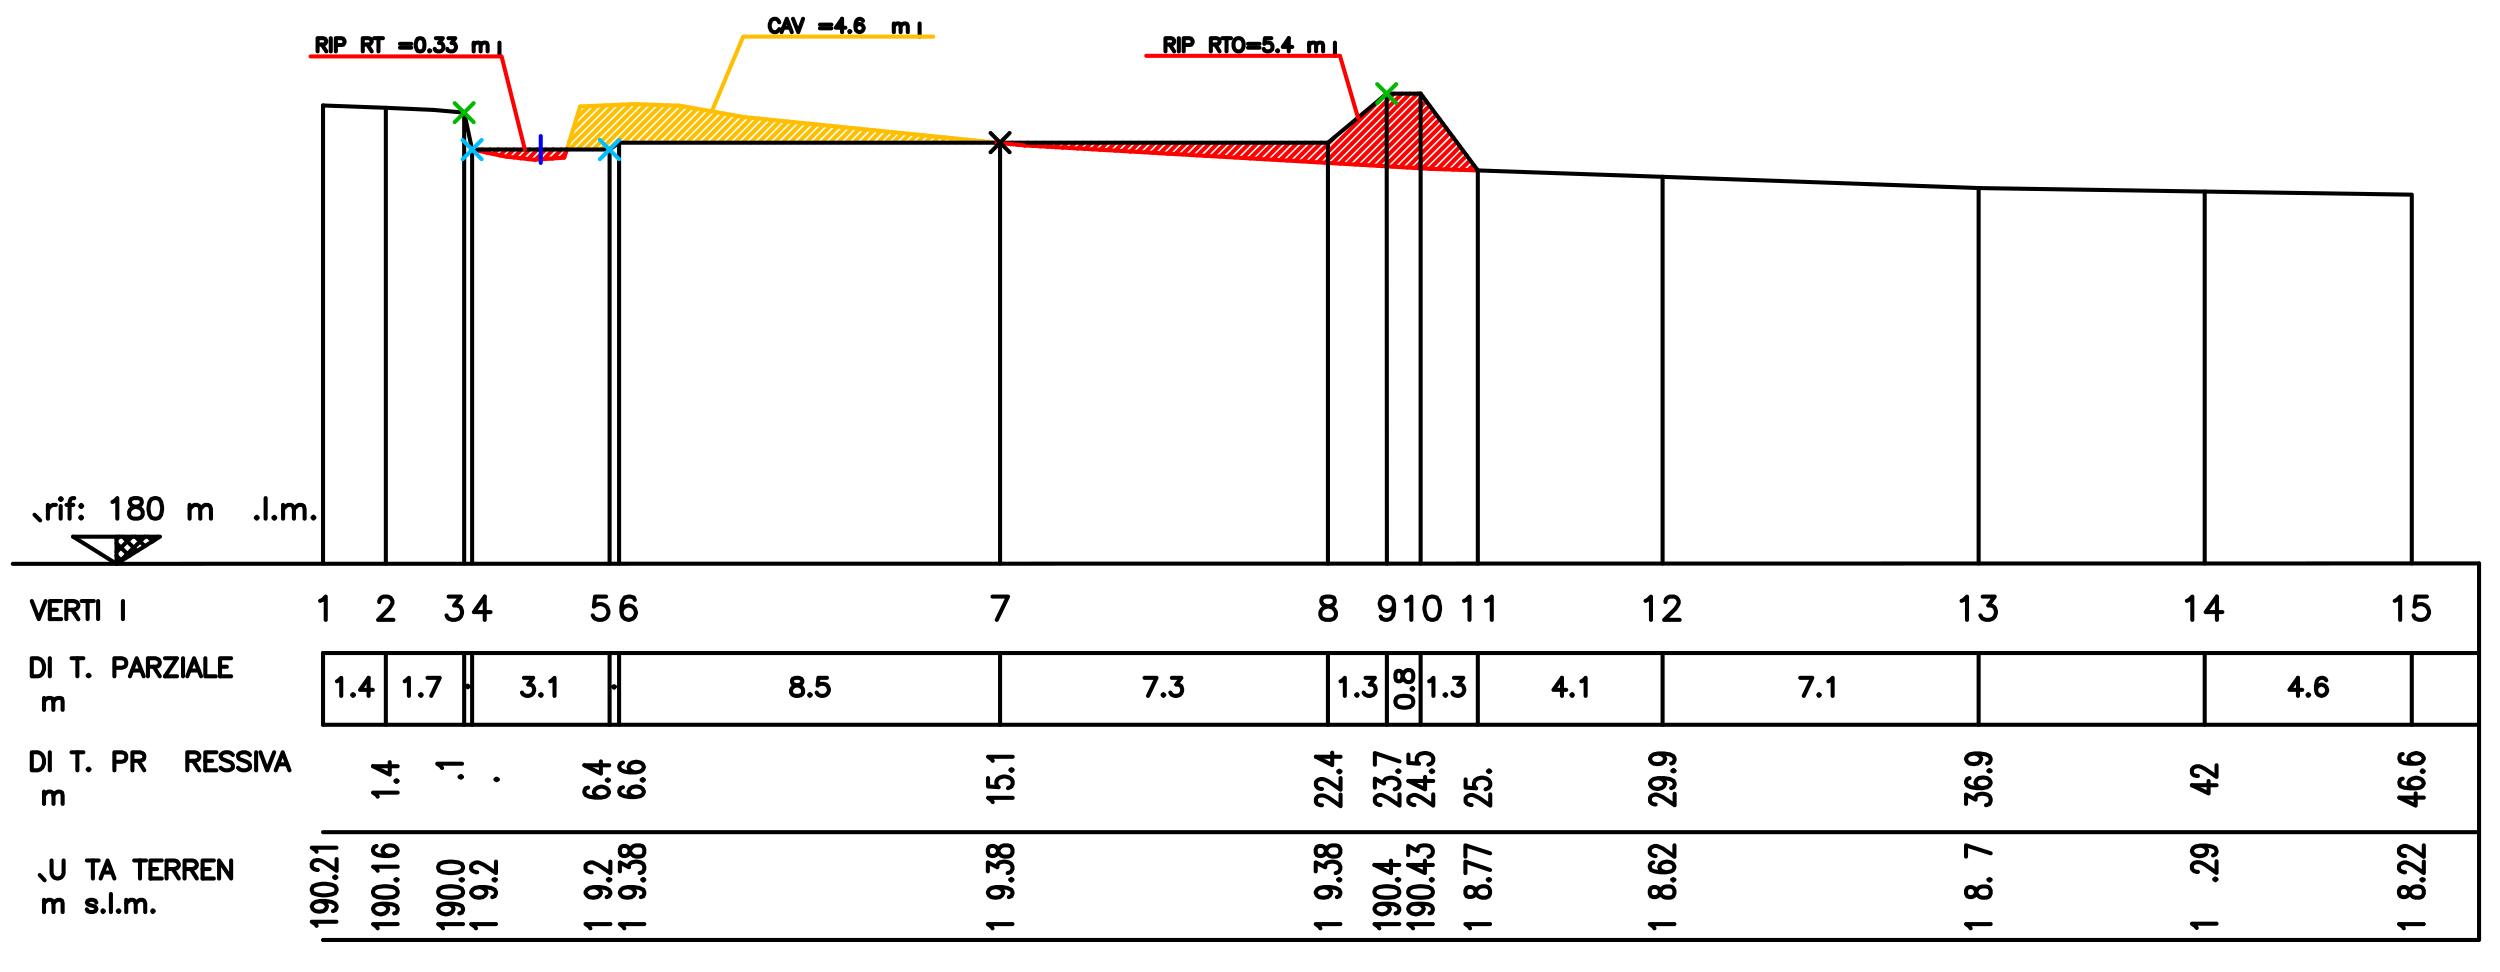 <svg xmlns="http://www.w3.org/2000/svg" viewBox="0 0 128.94 50.12"><defs><style>.a,.b,.c,.d,.e,.f{fill:none;stroke-linecap:round;stroke-linejoin:round;stroke-width:0.21px;}.a{stroke:#000;}.b{stroke:#ffbf00;}.c{stroke:red;}.d{stroke:#00b800;}.e{stroke:blue;}.f{stroke:#00bfff;}</style></defs><title>cad1.6</title><line class="a" x1="23.94" y1="29.06" x2="23.94" y2="5.81"/><line class="b" x1="29.92" y1="5.51" x2="29.96" y2="5.49"/><line class="b" x1="29.73" y1="6.11" x2="30.38" y2="5.47"/><polyline class="b" points="29.54 6.71 29.92 6.32 30.8 5.45"/><line class="b" x1="29.36" y1="7.3" x2="31.23" y2="5.43"/><polyline class="b" points="29.36 7.71 29.92 7.14 31.66 5.42"/><line class="b" x1="29.78" y1="7.7" x2="32.09" y2="5.39"/><line class="b" x1="30.18" y1="7.7" x2="32.52" y2="5.38"/><polyline class="b" points="30.59 7.71 32.71 5.59 32.92 5.37"/><polyline class="b" points="31 7.71 32.71 5.99 33.32 5.39"/><polyline class="b" points="31.4 7.71 32.71 6.4 33.72 5.4"/><line class="b" x1="32.21" y1="7.31" x2="34.11" y2="5.42"/><polyline class="b" points="32.69 7.25 32.71 7.21 34.5 5.43"/><line class="b" x1="33.09" y1="7.25" x2="34.89" y2="5.45"/><line class="b" x1="33.5" y1="7.26" x2="35.26" y2="5.49"/><line class="b" x1="33.89" y1="7.26" x2="35.61" y2="5.55"/><line class="b" x1="34.29" y1="7.28" x2="35.95" y2="5.61"/><line class="b" x1="34.69" y1="7.29" x2="36.3" y2="5.67"/><line class="b" x1="35.1" y1="7.29" x2="36.65" y2="5.73"/><line class="b" x1="35.49" y1="7.3" x2="36.99" y2="5.8"/><line class="b" x1="35.89" y1="7.31" x2="37.35" y2="5.86"/><line class="b" x1="36.3" y1="7.31" x2="37.69" y2="5.92"/><line class="b" x1="36.7" y1="7.33" x2="38.04" y2="5.98"/><line class="b" x1="37.11" y1="7.33" x2="38.39" y2="6.04"/><polyline class="b" points="37.5 7.34 38.39 6.46 38.76 6.08"/><polyline class="b" points="37.9 7.35 38.39 6.86 39.13 6.11"/><polyline class="b" points="38.3 7.35 38.39 7.26 39.5 6.16"/><line class="b" x1="38.71" y1="7.36" x2="39.87" y2="6.2"/><line class="b" x1="39.12" y1="7.36" x2="40.24" y2="6.24"/><line class="b" x1="39.53" y1="7.36" x2="40.62" y2="6.27"/><line class="b" x1="39.93" y1="7.36" x2="40.98" y2="6.31"/><line class="b" x1="40.35" y1="7.36" x2="41.35" y2="6.35"/><line class="b" x1="40.75" y1="7.36" x2="41.73" y2="6.38"/><line class="b" x1="41.17" y1="7.36" x2="42.1" y2="6.42"/><line class="b" x1="41.57" y1="7.36" x2="42.46" y2="6.46"/><line class="b" x1="41.98" y1="7.36" x2="42.84" y2="6.49"/><line class="b" x1="42.39" y1="7.36" x2="43.21" y2="6.53"/><line class="b" x1="42.8" y1="7.36" x2="43.59" y2="6.57"/><line class="b" x1="43.21" y1="7.36" x2="43.96" y2="6.6"/><line class="b" x1="43.62" y1="7.36" x2="44.33" y2="6.64"/><line class="b" x1="44.02" y1="7.36" x2="44.7" y2="6.68"/><line class="b" x1="44.44" y1="7.36" x2="45.07" y2="6.71"/><line class="b" x1="44.84" y1="7.36" x2="45.44" y2="6.75"/><line class="b" x1="45.26" y1="7.36" x2="45.82" y2="6.8"/><line class="b" x1="45.66" y1="7.36" x2="46.19" y2="6.84"/><line class="b" x1="46.06" y1="7.36" x2="46.55" y2="6.87"/><line class="b" x1="46.48" y1="7.36" x2="46.93" y2="6.91"/><line class="b" x1="46.88" y1="7.36" x2="47.3" y2="6.95"/><line class="b" x1="47.3" y1="7.36" x2="47.67" y2="6.98"/><line class="b" x1="47.7" y1="7.36" x2="48.05" y2="7.02"/><line class="b" x1="48.11" y1="7.36" x2="48.41" y2="7.06"/><line class="b" x1="48.52" y1="7.36" x2="48.78" y2="7.09"/><line class="b" x1="48.93" y1="7.36" x2="49.16" y2="7.13"/><line class="b" x1="49.34" y1="7.36" x2="49.53" y2="7.17"/><line class="b" x1="49.75" y1="7.36" x2="49.89" y2="7.2"/><line class="b" x1="50.16" y1="7.36" x2="50.27" y2="7.24"/><line class="b" x1="50.57" y1="7.36" x2="50.64" y2="7.28"/><line class="b" x1="50.97" y1="7.36" x2="51.01" y2="7.31"/><line class="b" x1="51.39" y1="7.36" x2="51.39" y2="7.35"/><polyline class="a" points="22.37 5.67 23.94 5.81 24.35 7.71"/><line class="c" x1="24.44" y1="7.73" x2="24.45" y2="7.71"/><line class="c" x1="24.77" y1="7.8" x2="24.87" y2="7.7"/><line class="c" x1="25.11" y1="7.88" x2="25.27" y2="7.71"/><line class="c" x1="25.44" y1="7.95" x2="25.69" y2="7.7"/><line class="c" x1="25.79" y1="8.02" x2="26.09" y2="7.71"/><line class="c" x1="26.13" y1="8.08" x2="26.5" y2="7.71"/><line class="c" x1="26.5" y1="8.12" x2="26.91" y2="7.71"/><line class="c" x1="26.86" y1="8.17" x2="27.32" y2="7.7"/><line class="c" x1="27.23" y1="8.21" x2="27.73" y2="7.7"/><line class="c" x1="27.61" y1="8.24" x2="28.14" y2="7.71"/><line class="c" x1="28.05" y1="8.21" x2="28.54" y2="7.7"/><line class="c" x1="28.49" y1="8.18" x2="28.96" y2="7.71"/><line class="c" x1="28.93" y1="8.15" x2="29.16" y2="7.9"/><polyline class="c" points="24.35 7.71 26.04 8.07 27.55 8.24 29.1 8.13"/><polyline class="b" points="29.24 7.71 29.92 5.49 32.71 5.37 35.04 5.45"/><polyline class="a" points="16.51 30.99 16.63 30.94 16.8 30.77 16.8 31.97"/><line class="a" x1="16.66" y1="33.68" x2="16.66" y2="37.38"/><line class="a" x1="0.66" y1="29.08" x2="127.86" y2="29.06"/><line class="a" x1="16.66" y1="33.68" x2="127.86" y2="33.68"/><line class="a" x1="16.66" y1="37.38" x2="127.86" y2="37.38"/><line class="a" x1="16.66" y1="42.92" x2="127.86" y2="42.92"/><polyline class="a" points="16.66 48.48 127.86 48.48 127.86 29.06"/><polyline class="a" points="17.38 35.14 17.46 35.09 17.6 34.96 17.6 35.89"/><polygon class="a" points="18.21 35.8 18.16 35.84 18.21 35.89 18.26 35.84 18.21 35.8"/><polyline class="a" points="19.01 34.96 18.57 35.58 19.23 35.58"/><line class="a" x1="19.01" y1="34.96" x2="19.01" y2="35.89"/><polyline class="a" points="16.33 47.75 16.27 47.66 16.08 47.54 17.35 47.54"/><polyline class="a" points="16.5 46.47 16.68 46.52 16.8 46.61 16.86 46.73 16.86 46.77 16.8 46.9 16.68 46.99 16.5 47.02 16.44 47.02 16.27 46.99 16.14 46.9 16.08 46.77 16.08 46.73 16.14 46.61 16.27 46.52 16.5 46.47 16.8 46.47 17.11 46.52 17.29 46.61 17.36 46.73 17.36 46.82 17.29 46.94 17.17 46.99"/><polygon class="a" points="16.08 45.92 16.14 46.06 16.33 46.13 16.62 46.18 16.8 46.18 17.11 46.13 17.29 46.06 17.36 45.92 17.36 45.84 17.29 45.71 17.11 45.63 16.8 45.58 16.62 45.58 16.33 45.63 16.14 45.71 16.08 45.84 16.08 45.92"/><polygon class="a" points="17.23 45.25 17.29 45.29 17.35 45.25 17.29 45.2 17.23 45.25"/><polyline class="a" points="16.39 44.87 16.33 44.87 16.2 44.82 16.14 44.78 16.08 44.7 16.08 44.53 16.14 44.44 16.2 44.39 16.33 44.36 16.44 44.36 16.56 44.39 16.74 44.48 17.36 44.91 17.36 44.31"/><polyline class="a" points="16.33 43.93 16.27 43.84 16.08 43.72 17.35 43.72"/><line class="a" x1="16.66" y1="5.44" x2="16.66" y2="29.06"/><polyline class="a" points="19.9 29.06 19.9 5.56 16.66 5.44"/><line class="a" x1="19.9" y1="5.56" x2="22.37" y2="5.67"/><line class="b" x1="38.39" y1="6.04" x2="35.04" y2="5.45"/><line class="c" x1="51.75" y1="7.39" x2="51.79" y2="7.36"/><line class="c" x1="52.13" y1="7.44" x2="52.21" y2="7.36"/><line class="c" x1="52.5" y1="7.47" x2="52.61" y2="7.36"/><line class="c" x1="52.87" y1="7.51" x2="53.01" y2="7.36"/><line class="c" x1="53.26" y1="7.52" x2="53.43" y2="7.36"/><line class="c" x1="53.65" y1="7.55" x2="53.83" y2="7.36"/><line class="c" x1="54.03" y1="7.57" x2="54.25" y2="7.36"/><line class="c" x1="54.42" y1="7.59" x2="54.65" y2="7.36"/><line class="c" x1="54.8" y1="7.62" x2="55.06" y2="7.36"/><line class="c" x1="55.19" y1="7.63" x2="55.47" y2="7.36"/><line class="c" x1="55.58" y1="7.66" x2="55.88" y2="7.36"/><line class="c" x1="55.96" y1="7.68" x2="56.29" y2="7.36"/><line class="c" x1="56.35" y1="7.7" x2="56.7" y2="7.36"/><line class="c" x1="56.73" y1="7.73" x2="57.1" y2="7.36"/><line class="c" x1="57.13" y1="7.74" x2="57.52" y2="7.36"/><line class="c" x1="57.52" y1="7.77" x2="57.92" y2="7.36"/><line class="c" x1="57.9" y1="7.79" x2="58.34" y2="7.36"/><line class="c" x1="58.29" y1="7.82" x2="58.74" y2="7.36"/><line class="c" x1="58.67" y1="7.84" x2="59.14" y2="7.36"/><line class="c" x1="59.06" y1="7.85" x2="59.56" y2="7.36"/><line class="c" x1="59.45" y1="7.88" x2="59.96" y2="7.36"/><line class="c" x1="59.83" y1="7.9" x2="60.38" y2="7.36"/><line class="c" x1="60.22" y1="7.93" x2="60.78" y2="7.36"/><line class="c" x1="60.61" y1="7.94" x2="61.19" y2="7.36"/><line class="c" x1="60.99" y1="7.96" x2="61.6" y2="7.36"/><line class="c" x1="61.38" y1="7.99" x2="62.01" y2="7.36"/><line class="c" x1="61.76" y1="8.01" x2="62.42" y2="7.36"/><line class="c" x1="62.16" y1="8.04" x2="62.83" y2="7.36"/><line class="c" x1="62.55" y1="8.05" x2="63.24" y2="7.36"/><line class="c" x1="62.93" y1="8.07" x2="63.65" y2="7.36"/><line class="c" x1="63.32" y1="8.1" x2="64.05" y2="7.36"/><line class="c" x1="63.7" y1="8.12" x2="64.47" y2="7.36"/><line class="c" x1="64.09" y1="8.15" x2="64.87" y2="7.36"/><line class="c" x1="64.47" y1="8.17" x2="65.29" y2="7.36"/><line class="c" x1="64.86" y1="8.18" x2="65.69" y2="7.36"/><line class="c" x1="65.25" y1="8.21" x2="66.1" y2="7.36"/><line class="c" x1="65.63" y1="8.23" x2="66.51" y2="7.36"/><line class="c" x1="66.02" y1="8.26" x2="66.92" y2="7.36"/><line class="c" x1="66.4" y1="8.28" x2="67.33" y2="7.36"/><line class="c" x1="66.79" y1="8.3" x2="67.74" y2="7.36"/><line class="c" x1="67.17" y1="8.32" x2="68.14" y2="7.36"/><line class="c" x1="67.56" y1="8.34" x2="68.86" y2="7.06"/><line class="c" x1="67.96" y1="8.37" x2="71.33" y2="4.99"/><line class="c" x1="68.34" y1="8.39" x2="71.9" y2="4.83"/><line class="c" x1="68.73" y1="8.41" x2="72.31" y2="4.83"/><line class="c" x1="69.11" y1="8.44" x2="72.72" y2="4.83"/><line class="c" x1="69.5" y1="8.45" x2="73.12" y2="4.83"/><line class="c" x1="69.89" y1="8.48" x2="73.38" y2="4.98"/><line class="c" x1="70.27" y1="8.5" x2="73.56" y2="5.22"/><line class="c" x1="70.66" y1="8.52" x2="73.73" y2="5.45"/><line class="c" x1="71.04" y1="8.55" x2="73.9" y2="5.69"/><line class="c" x1="71.43" y1="8.57" x2="74.07" y2="5.92"/><line class="c" x1="71.81" y1="8.59" x2="74.26" y2="6.15"/><line class="c" x1="72.2" y1="8.61" x2="74.43" y2="6.38"/><line class="c" x1="72.59" y1="8.64" x2="74.6" y2="6.62"/><line class="c" x1="72.97" y1="8.66" x2="74.77" y2="6.86"/><line class="c" x1="73.36" y1="8.68" x2="74.96" y2="7.09"/><line class="c" x1="73.74" y1="8.7" x2="75.13" y2="7.33"/><line class="c" x1="74.15" y1="8.72" x2="75.3" y2="7.56"/><line class="c" x1="74.54" y1="8.73" x2="75.47" y2="7.79"/><line class="c" x1="74.93" y1="8.75" x2="75.65" y2="8.02"/><line class="c" x1="75.32" y1="8.76" x2="75.82" y2="8.27"/><line class="c" x1="75.73" y1="8.77" x2="76" y2="8.5"/><line class="c" x1="76.12" y1="8.78" x2="76.17" y2="8.73"/><line class="b" x1="51.4" y1="7.36" x2="38.39" y2="6.04"/><polyline class="c" points="52.84 7.5 62.2 8.04 73.79 8.71"/><line class="a" x1="85.75" y1="29.06" x2="85.75" y2="9.12"/><line class="c" x1="76.22" y1="8.79" x2="73.79" y2="8.71"/><line class="a" x1="90.26" y1="9.28" x2="85.75" y2="9.12"/><polyline class="a" points="102.05 29.06 102.05 9.7 90.26 9.28"/><polyline class="a" points="113.71 29.06 113.71 9.88 102.05 9.7"/><polyline class="a" points="124.39 29.06 124.39 10.04 113.71 9.88"/><polyline class="a" points="19.56 31.05 19.56 30.99 19.61 30.88 19.67 30.82 19.78 30.77 20.01 30.77 20.12 30.82 20.18 30.88 20.24 30.99 20.24 31.11 20.18 31.23 20.07 31.4 19.5 31.97 20.29 31.97"/><polyline class="a" points="23.14 30.77 23.77 30.77 23.42 31.23 23.59 31.23 23.72 31.29 23.77 31.34 23.83 31.51 23.83 31.63 23.77 31.8 23.66 31.91 23.48 31.97 23.31 31.97 23.14 31.91 23.08 31.85 23.03 31.74"/><polyline class="a" points="25 30.77 24.44 31.57 25.3 31.57"/><line class="a" x1="25" y1="30.77" x2="25" y2="31.97"/><polyline class="a" points="84.87 30.99 84.98 30.94 85.15 30.77 85.15 31.97"/><polyline class="a" points="85.9 31.05 85.9 30.99 85.94 30.88 86.01 30.82 86.12 30.77 86.35 30.77 86.46 30.82 86.52 30.88 86.58 30.99 86.58 31.11 86.52 31.23 86.41 31.4 85.83 31.97 86.63 31.97"/><polyline class="a" points="101.17 30.99 101.28 30.94 101.45 30.77 101.45 31.97"/><polyline class="a" points="102.26 30.77 102.88 30.77 102.54 31.23 102.71 31.23 102.82 31.29 102.88 31.34 102.94 31.51 102.94 31.63 102.88 31.8 102.77 31.91 102.6 31.97 102.43 31.97 102.26 31.91 102.2 31.85 102.14 31.74"/><polyline class="a" points="112.79 30.99 112.9 30.94 113.07 30.77 113.07 31.97"/><polyline class="a" points="114.33 30.77 113.76 31.57 114.62 31.57"/><line class="a" x1="114.34" y1="30.77" x2="114.34" y2="31.97"/><polyline class="a" points="123.51 30.99 123.62 30.94 123.79 30.77 123.79 31.97"/><polyline class="a" points="125.17 30.77 124.59 30.77 124.53 31.29 124.59 31.23 124.76 31.16 124.93 31.16 125.1 31.23 125.21 31.34 125.28 31.51 125.28 31.63 125.21 31.8 125.1 31.91 124.93 31.97 124.76 31.97 124.59 31.91 124.53 31.85 124.48 31.74"/><line class="a" x1="19.9" y1="33.68" x2="19.9" y2="37.38"/><line class="a" x1="23.94" y1="33.68" x2="23.94" y2="37.38"/><line class="a" x1="24.35" y1="33.68" x2="24.35" y2="37.38"/><line class="a" x1="85.75" y1="33.68" x2="85.75" y2="37.38"/><line class="a" x1="102.05" y1="33.68" x2="102.05" y2="37.38"/><line class="a" x1="113.71" y1="33.68" x2="113.71" y2="37.38"/><line class="a" x1="124.39" y1="33.68" x2="124.39" y2="37.38"/><polyline class="a" points="20.87 35.14 20.95 35.09 21.09 34.96 21.09 35.89"/><polygon class="a" points="21.71 35.8 21.66 35.84 21.71 35.89 21.75 35.84 21.71 35.8"/><polyline class="a" points="22.24 35.89 22.68 34.96 22.05 34.96"/><polygon class="a" points="24.12 35.36 24.07 35.41 24.12 35.45 24.17 35.41 24.12 35.36"/><polyline class="a" points="93.03 35.89 93.47 34.96 92.85 34.96"/><polygon class="a" points="93.81 35.8 93.78 35.84 93.81 35.89 93.86 35.84 93.81 35.8"/><polyline class="a" points="94.3 35.14 94.39 35.09 94.52 34.96 94.52 35.89"/><polyline class="a" points="118.52 34.96 118.08 35.58 118.74 35.58"/><line class="a" x1="118.52" y1="34.96" x2="118.52" y2="35.89"/><polygon class="a" points="119.05 35.8 119.01 35.84 119.05 35.89 119.1 35.84 119.05 35.8"/><polyline class="a" points="119.98 35.09 119.93 35.01 119.81 34.96 119.71 34.96 119.58 35.01 119.49 35.14 119.45 35.36 119.45 35.58 119.49 35.75 119.58 35.84 119.71 35.89 119.76 35.89 119.89 35.84 119.98 35.75 120.03 35.62 120.03 35.58 119.98 35.45 119.89 35.36 119.76 35.31 119.71 35.31 119.58 35.36 119.49 35.45 119.45 35.58"/><polyline class="a" points="19.48 41.09 19.42 41 19.24 40.88 20.51 40.88"/><polygon class="a" points="20.39 40.28 20.45 40.33 20.51 40.28 20.45 40.24 20.39 40.28"/><polyline class="a" points="19.24 39.52 20.1 39.95 20.1 39.31"/><line class="a" x1="19.24" y1="39.52" x2="20.51" y2="39.52"/><polygon class="a" points="23.7 40.07 23.77 40.11 23.83 40.07 23.77 40.02 23.7 40.07"/><polyline class="a" points="22.8 39.61 22.74 39.52 22.55 39.39 23.83 39.39"/><polygon class="a" points="25.55 40.2 25.61 40.24 25.68 40.2 25.61 40.16 25.55 40.2"/><polyline class="a" points="85.39 41.49 85.34 41.49 85.22 41.45 85.16 41.41 85.1 41.32 85.1 41.15 85.16 41.06 85.22 41.03 85.34 40.98 85.45 40.98 85.58 41.03 85.76 41.11 86.37 41.53 86.37 40.94"/><polyline class="a" points="85.52 40.13 85.7 40.18 85.82 40.27 85.88 40.39 85.88 40.43 85.82 40.56 85.7 40.65 85.52 40.69 85.45 40.69 85.28 40.65 85.16 40.56 85.1 40.43 85.1 40.39 85.16 40.27 85.28 40.18 85.52 40.13 85.82 40.13 86.13 40.18 86.31 40.27 86.37 40.39 86.37 40.48 86.31 40.6 86.19 40.65"/><polygon class="a" points="86.25 39.76 86.31 39.79 86.37 39.76 86.31 39.71 86.25 39.76"/><polyline class="a" points="85.52 38.86 85.7 38.91 85.82 39 85.88 39.12 85.88 39.16 85.82 39.29 85.7 39.38 85.52 39.41 85.45 39.41 85.28 39.38 85.16 39.29 85.1 39.16 85.1 39.12 85.16 39 85.28 38.91 85.52 38.86 85.82 38.86 86.13 38.91 86.31 39 86.37 39.12 86.37 39.2 86.31 39.33 86.19 39.38"/><polyline class="a" points="101.4 41.46 101.4 40.98 101.89 41.24 101.89 41.11 101.95 41.03 102 40.98 102.18 40.94 102.31 40.94 102.49 40.98 102.61 41.06 102.67 41.2 102.67 41.32 102.61 41.46 102.55 41.49 102.43 41.53"/><polyline class="a" points="101.58 40.13 101.46 40.18 101.4 40.3 101.4 40.39 101.46 40.51 101.64 40.6 101.95 40.65 102.25 40.65 102.49 40.6 102.61 40.51 102.67 40.39 102.67 40.34 102.61 40.22 102.49 40.13 102.31 40.1 102.25 40.1 102.06 40.13 101.95 40.22 101.89 40.34 101.89 40.39 101.95 40.51 102.06 40.6 102.25 40.65"/><polygon class="a" points="102.55 39.76 102.61 39.79 102.67 39.76 102.61 39.71 102.55 39.76"/><polyline class="a" points="101.83 38.86 102 38.91 102.12 39 102.18 39.12 102.18 39.16 102.12 39.29 102 39.38 101.83 39.41 101.77 39.41 101.58 39.38 101.46 39.29 101.4 39.16 101.4 39.12 101.46 39 101.58 38.91 101.83 38.86 102.12 38.86 102.43 38.91 102.61 39 102.67 39.12 102.67 39.2 102.61 39.33 102.49 39.38"/><polyline class="a" points="113.05 40.5 113.91 40.92 113.91 40.28"/><line class="a" x1="113.05" y1="40.5" x2="114.32" y2="40.5"/><polyline class="a" points="113.36 40.02 113.3 40.02 113.17 39.99 113.11 39.95 113.05 39.87 113.05 39.69 113.11 39.61 113.17 39.56 113.3 39.52 113.42 39.52 113.54 39.56 113.72 39.65 114.32 40.07 114.32 39.47"/><polyline class="a" points="123.75 41.14 124.59 41.55 124.59 40.92"/><line class="a" x1="123.75" y1="41.14" x2="125.01" y2="41.14"/><polyline class="a" points="123.92 40.16 123.8 40.2 123.75 40.33 123.75 40.41 123.8 40.54 123.98 40.62 124.28 40.66 124.59 40.66 124.83 40.62 124.94 40.54 125.01 40.41 125.01 40.37 124.94 40.24 124.83 40.16 124.65 40.11 124.59 40.11 124.41 40.16 124.28 40.24 124.22 40.37 124.22 40.41 124.28 40.54 124.41 40.62 124.59 40.66"/><polygon class="a" points="124.9 39.78 124.94 39.82 125.01 39.78 124.94 39.73 124.9 39.78"/><polyline class="a" points="123.92 38.89 123.8 38.92 123.75 39.06 123.75 39.14 123.8 39.27 123.98 39.35 124.28 39.39 124.59 39.39 124.83 39.35 124.94 39.27 125.01 39.14 125.01 39.09 124.94 38.97 124.83 38.89 124.65 38.84 124.59 38.84 124.41 38.89 124.28 38.97 124.22 39.09 124.22 39.14 124.28 39.27 124.41 39.35 124.59 39.39"/><polyline class="a" points="19.48 47.88 19.42 47.79 19.24 47.66 20.51 47.66"/><polyline class="a" points="19.67 46.61 19.84 46.65 19.96 46.73 20.02 46.85 20.02 46.9 19.96 47.02 19.84 47.11 19.67 47.16 19.61 47.16 19.42 47.11 19.3 47.02 19.24 46.9 19.24 46.85 19.3 46.73 19.42 46.65 19.67 46.61 19.96 46.61 20.27 46.65 20.45 46.73 20.51 46.85 20.51 46.94 20.45 47.07 20.33 47.11"/><polygon class="a" points="19.24 46.06 19.3 46.18 19.48 46.27 19.79 46.3 19.96 46.3 20.27 46.27 20.45 46.18 20.51 46.06 20.51 45.97 20.45 45.84 20.27 45.75 19.96 45.71 19.79 45.71 19.48 45.75 19.3 45.84 19.24 45.97 19.24 46.06"/><polygon class="a" points="20.39 45.37 20.45 45.42 20.51 45.37 20.45 45.34 20.39 45.37"/><polyline class="a" points="19.48 44.91 19.42 44.82 19.24 44.7 20.51 44.7"/><polyline class="a" points="19.42 43.63 19.3 43.68 19.24 43.8 19.24 43.89 19.3 44.01 19.48 44.1 19.79 44.15 20.08 44.15 20.33 44.1 20.45 44.01 20.51 43.89 20.51 43.84 20.45 43.72 20.33 43.63 20.14 43.6 20.08 43.6 19.9 43.63 19.79 43.72 19.73 43.84 19.73 43.89 19.79 44.01 19.9 44.1 20.08 44.15"/><polyline class="a" points="22.85 47.88 22.79 47.79 22.6 47.66 23.88 47.66"/><polyline class="a" points="23.03 46.61 23.22 46.65 23.33 46.73 23.39 46.85 23.39 46.9 23.33 47.02 23.22 47.11 23.03 47.16 22.97 47.16 22.79 47.11 22.66 47.02 22.6 46.9 22.6 46.85 22.66 46.73 22.79 46.65 23.03 46.61 23.33 46.61 23.63 46.65 23.82 46.73 23.88 46.85 23.88 46.94 23.82 47.07 23.69 47.11"/><polygon class="a" points="22.6 46.06 22.66 46.18 22.85 46.27 23.16 46.3 23.33 46.3 23.63 46.27 23.82 46.18 23.88 46.06 23.88 45.97 23.82 45.84 23.63 45.75 23.33 45.71 23.16 45.71 22.85 45.75 22.66 45.84 22.6 45.97 22.6 46.06"/><polygon class="a" points="23.75 45.37 23.82 45.42 23.88 45.37 23.82 45.34 23.75 45.37"/><polygon class="a" points="22.6 44.78 22.66 44.91 22.85 44.99 23.16 45.03 23.33 45.03 23.63 44.99 23.82 44.91 23.88 44.78 23.88 44.7 23.82 44.56 23.63 44.48 23.33 44.44 23.16 44.44 22.85 44.48 22.66 44.56 22.6 44.7 22.6 44.78"/><polyline class="a" points="24.55 47.88 24.49 47.79 24.3 47.66 25.58 47.66"/><polyline class="a" points="24.73 45.75 24.9 45.8 25.03 45.89 25.09 46.01 25.09 46.06 25.03 46.18 24.9 46.27 24.73 46.3 24.67 46.3 24.49 46.27 24.37 46.18 24.3 46.06 24.3 46.01 24.37 45.89 24.49 45.8 24.73 45.75 25.03 45.75 25.33 45.8 25.52 45.89 25.58 46.01 25.58 46.09 25.52 46.22 25.39 46.27"/><polygon class="a" points="25.45 45.37 25.52 45.42 25.58 45.37 25.52 45.34 25.45 45.37"/><polyline class="a" points="24.61 44.99 24.55 44.99 24.43 44.94 24.37 44.91 24.3 44.82 24.3 44.65 24.37 44.56 24.43 44.53 24.55 44.48 24.67 44.48 24.8 44.53 24.97 44.61 25.58 45.03 25.58 44.44"/><polyline class="a" points="85.33 47.88 85.27 47.79 85.09 47.66 86.36 47.66"/><polygon class="a" points="85.09 46.09 85.15 46.22 85.27 46.27 85.39 46.27 85.52 46.22 85.58 46.13 85.64 45.97 85.7 45.84 85.82 45.75 85.94 45.72 86.13 45.72 86.24 45.75 86.3 45.8 86.36 45.92 86.36 46.09 86.3 46.22 86.24 46.27 86.13 46.3 85.94 46.3 85.82 46.27 85.7 46.18 85.64 46.06 85.58 45.89 85.52 45.8 85.39 45.75 85.27 45.75 85.15 45.8 85.09 45.92 85.09 46.09"/><polygon class="a" points="86.24 45.37 86.3 45.42 86.36 45.37 86.3 45.34 86.24 45.37"/><polyline class="a" points="85.27 44.48 85.15 44.53 85.09 44.65 85.09 44.73 85.15 44.87 85.33 44.94 85.64 44.99 85.94 44.99 86.19 44.94 86.3 44.87 86.36 44.73 86.36 44.7 86.3 44.56 86.19 44.48 86.01 44.44 85.94 44.44 85.76 44.48 85.64 44.56 85.58 44.7 85.58 44.73 85.64 44.87 85.76 44.94 85.94 44.99"/><polyline class="a" points="85.39 44.15 85.33 44.15 85.21 44.1 85.15 44.06 85.09 43.98 85.09 43.8 85.15 43.72 85.21 43.68 85.33 43.63 85.45 43.63 85.58 43.68 85.76 43.76 86.36 44.19 86.36 43.6"/><polyline class="a" points="101.64 47.88 101.58 47.79 101.4 47.66 102.67 47.66"/><polygon class="a" points="101.4 46.09 101.46 46.22 101.58 46.27 101.69 46.27 101.82 46.22 101.88 46.13 101.94 45.97 102 45.84 102.12 45.75 102.24 45.72 102.43 45.72 102.55 45.75 102.61 45.8 102.67 45.92 102.67 46.09 102.61 46.22 102.55 46.27 102.43 46.3 102.24 46.3 102.12 46.27 102 46.18 101.94 46.06 101.88 45.89 101.82 45.8 101.69 45.75 101.58 45.75 101.46 45.8 101.4 45.92 101.4 46.09"/><polygon class="a" points="102.55 45.37 102.61 45.42 102.67 45.37 102.61 45.34 102.55 45.37"/><polyline class="a" points="102.67 44.01 101.4 43.6 101.4 44.18"/><polyline class="a" points="113.3 47.86 113.23 47.77 113.05 47.64 114.32 47.64"/><polygon class="a" points="114.2 45.35 114.26 45.4 114.32 45.35 114.26 45.31 114.2 45.35"/><polyline class="a" points="113.36 44.97 113.3 44.97 113.17 44.93 113.11 44.88 113.05 44.8 113.05 44.63 113.11 44.55 113.17 44.5 113.3 44.47 113.42 44.47 113.54 44.5 113.72 44.59 114.32 45.02 114.32 44.42"/><polyline class="a" points="113.48 43.61 113.66 43.66 113.78 43.74 113.83 43.87 113.83 43.91 113.78 44.04 113.66 44.12 113.48 44.16 113.42 44.16 113.23 44.12 113.11 44.04 113.05 43.91 113.05 43.87 113.11 43.74 113.23 43.66 113.48 43.61 113.78 43.61 114.08 43.66 114.26 43.74 114.32 43.87 114.32 43.95 114.26 44.07 114.14 44.12"/><polyline class="a" points="123.98 47.88 123.92 47.79 123.73 47.66 125.01 47.66"/><polygon class="a" points="123.73 46.09 123.8 46.22 123.92 46.27 124.04 46.27 124.16 46.22 124.22 46.13 124.28 45.97 124.35 45.84 124.47 45.75 124.59 45.72 124.76 45.72 124.88 45.75 124.95 45.8 125.01 45.92 125.01 46.09 124.95 46.22 124.88 46.27 124.76 46.3 124.59 46.3 124.47 46.27 124.35 46.18 124.28 46.06 124.22 45.89 124.16 45.8 124.04 45.75 123.92 45.75 123.8 45.8 123.73 45.92 123.73 46.09"/><polygon class="a" points="124.88 45.37 124.94 45.42 125.01 45.37 124.94 45.34 124.88 45.37"/><polyline class="a" points="124.04 44.99 123.98 44.99 123.86 44.94 123.8 44.91 123.73 44.82 123.73 44.65 123.8 44.56 123.86 44.53 123.98 44.48 124.1 44.48 124.22 44.53 124.41 44.61 125.01 45.03 125.01 44.44"/><polyline class="a" points="124.04 44.15 123.98 44.15 123.86 44.1 123.8 44.06 123.73 43.98 123.73 43.8 123.8 43.72 123.86 43.68 123.98 43.63 124.1 43.63 124.41 43.76 125.01 44.19 125.01 43.6"/><polyline class="a" points="31.44 7.71 31.93 7.36 68.5 7.36"/><polyline class="a" points="73.27 4.83 71.52 4.83 68.49 7.36"/><line class="a" x1="73.27" y1="4.83" x2="76.22" y2="8.79"/><line class="a" x1="76.22" y1="8.79" x2="85.75" y2="9.12"/><line class="c" x1="51.4" y1="7.36" x2="52.84" y2="7.5"/><line class="c" x1="29.24" y1="7.7" x2="29.1" y2="8.13"/><polygon class="a" points="1.64 39.73 1.64 38.8 1.95 38.8 2.08 38.85 2.18 38.94 2.22 39.02 2.27 39.16 2.27 39.38 2.22 39.51 2.18 39.59 2.08 39.68 1.95 39.73 1.64 39.73"/><line class="a" x1="2.57" y1="38.8" x2="2.57" y2="39.73"/><line class="a" x1="3.99" y1="38.8" x2="3.99" y2="39.73"/><line class="a" x1="3.69" y1="38.8" x2="4.3" y2="38.8"/><polygon class="a" points="4.57 39.64 4.52 39.68 4.57 39.73 4.62 39.68 4.57 39.64"/><polyline class="a" points="5.9 39.73 5.9 38.8 6.29 38.8 6.43 38.85 6.47 38.89 6.51 38.97 6.51 39.11 6.47 39.19 6.43 39.24 6.29 39.29 5.9 39.29"/><polyline class="a" points="6.83 39.73 6.83 38.8 7.22 38.8 7.36 38.85 7.41 38.89 7.44 38.97 7.44 39.07 7.41 39.16 7.36 39.19 7.22 39.24 6.83 39.24"/><line class="a" x1="7.14" y1="39.24" x2="7.44" y2="39.73"/><polyline class="a" points="9.66 39.73 9.66 38.8 10.06 38.8 10.2 38.85 10.23 38.89 10.28 38.97 10.28 39.07 10.23 39.16 10.2 39.19 10.06 39.24 9.66 39.24"/><line class="a" x1="9.96" y1="39.24" x2="10.28" y2="39.73"/><polyline class="a" points="10.59 39.73 10.59 38.8 11.16 38.8"/><line class="a" x1="10.59" y1="39.24" x2="10.94" y2="39.24"/><line class="a" x1="10.59" y1="39.73" x2="11.16" y2="39.73"/><polyline class="a" points="12.01 38.94 11.92 38.85 11.79 38.8 11.6 38.8 11.48 38.85 11.38 38.94 11.38 39.02 11.43 39.11 11.48 39.16 11.57 39.19 11.82 39.29 11.92 39.33 11.96 39.38 12.01 39.46 12.01 39.6 11.92 39.68 11.79 39.73 11.6 39.73 11.48 39.68 11.38 39.6"/><polyline class="a" points="12.89 38.94 12.8 38.85 12.67 38.8 12.5 38.8 12.36 38.85 12.28 38.94 12.28 39.02 12.31 39.11 12.36 39.16 12.45 39.19 12.72 39.29 12.8 39.33 12.85 39.38 12.89 39.46 12.89 39.6 12.8 39.68 12.67 39.73 12.5 39.73 12.36 39.68 12.28 39.6"/><line class="a" x1="13.21" y1="38.8" x2="13.21" y2="39.73"/><polyline class="a" points="13.43 38.8 13.78 39.73 14.14 38.8"/><polyline class="a" points="14.22 39.73 14.58 38.8 14.93 39.73"/><line class="a" x1="14.36" y1="39.42" x2="14.8" y2="39.42"/><line class="a" x1="2.27" y1="40.83" x2="2.27" y2="41.46"/><polyline class="a" points="2.27 41.02 2.4 40.88 2.49 40.83 2.62 40.83 2.71 40.88 2.76 41.02 2.76 41.46"/><polyline class="a" points="2.75 41.02 2.88 40.88 2.98 40.83 3.11 40.83 3.2 40.88 3.23 41.02 3.23 41.46"/><polygon class="a" points="1.64 34.88 1.64 33.95 1.95 33.95 2.08 34 2.18 34.09 2.22 34.17 2.27 34.31 2.27 34.53 2.22 34.66 2.18 34.75 2.08 34.85 1.95 34.88 1.64 34.88"/><line class="a" x1="2.57" y1="33.95" x2="2.57" y2="34.88"/><line class="a" x1="3.99" y1="33.95" x2="3.99" y2="34.88"/><line class="a" x1="3.69" y1="33.95" x2="4.3" y2="33.95"/><polygon class="a" points="4.57 34.8 4.52 34.85 4.57 34.88 4.62 34.85 4.57 34.8"/><polyline class="a" points="5.9 34.88 5.9 33.95 6.29 33.95 6.43 34 6.47 34.04 6.51 34.14 6.51 34.26 6.47 34.36 6.43 34.39 6.29 34.44 5.9 34.44"/><polyline class="a" points="6.7 34.88 7.05 33.95 7.41 34.88"/><line class="a" x1="6.83" y1="34.58" x2="7.27" y2="34.58"/><polyline class="a" points="7.63 34.88 7.63 33.95 8.02 33.95 8.15 34 8.2 34.04 8.24 34.14 8.24 34.22 8.2 34.31 8.15 34.36 8.02 34.39 7.63 34.39"/><line class="a" x1="7.93" y1="34.39" x2="8.24" y2="34.88"/><polyline class="a" points="8.51 34.88 9.13 33.95 8.51 33.95"/><line class="a" x1="8.51" y1="34.88" x2="9.13" y2="34.88"/><line class="a" x1="9.44" y1="33.95" x2="9.44" y2="34.88"/><polyline class="a" points="9.66 34.88 10.01 33.95 10.37 34.88"/><line class="a" x1="9.79" y1="34.58" x2="10.23" y2="34.58"/><polyline class="a" points="10.59 33.95 10.59 34.88 11.13 34.88"/><polyline class="a" points="11.35 34.88 11.35 33.95 11.92 33.95"/><line class="a" x1="11.35" y1="34.39" x2="11.7" y2="34.39"/><line class="a" x1="11.35" y1="34.88" x2="11.92" y2="34.88"/><line class="a" x1="2.27" y1="36" x2="2.27" y2="36.61"/><polyline class="a" points="2.27 36.17 2.4 36.03 2.49 36 2.62 36 2.71 36.03 2.75 36.17 2.75 36.61"/><polyline class="a" points="2.75 36.17 2.88 36.03 2.98 36 3.11 36 3.2 36.03 3.23 36.17 3.23 36.61"/><polyline class="a" points="1.64 31 2 31.93 2.35 31"/><polyline class="a" points="2.57 31.93 2.57 31 3.15 31"/><line class="a" x1="2.57" y1="31.45" x2="2.93" y2="31.45"/><line class="a" x1="2.57" y1="31.93" x2="3.15" y2="31.93"/><polyline class="a" points="3.42 31.93 3.42 31 3.81 31 3.94 31.04 3.99 31.09 4.04 31.18 4.04 31.26 3.99 31.36 3.94 31.4 3.81 31.45 3.42 31.45"/><line class="a" x1="3.72" y1="31.45" x2="4.04" y2="31.94"/><line class="a" x1="4.52" y1="31" x2="4.52" y2="31.93"/><line class="a" x1="4.21" y1="31" x2="4.84" y2="31"/><line class="a" x1="5.06" y1="31" x2="5.06" y2="31.93"/><line class="a" x1="6.34" y1="31" x2="6.34" y2="31.93"/><line class="a" x1="2.05" y1="45.13" x2="2.3" y2="45.4"/><polyline class="a" points="2.66 44.38 2.66 45.04 2.71 45.17 2.79 45.26 2.93 45.31 3.01 45.31 3.15 45.26 3.23 45.17 3.28 45.04 3.28 44.38"/><line class="a" x1="4.79" y1="44.38" x2="4.79" y2="45.31"/><line class="a" x1="4.48" y1="44.38" x2="5.09" y2="44.38"/><polyline class="a" points="5.19 45.31 5.55 44.38 5.9 45.31"/><line class="a" x1="5.31" y1="45" x2="5.77" y2="45"/><line class="a" x1="7.22" y1="44.38" x2="7.22" y2="45.31"/><line class="a" x1="6.92" y1="44.38" x2="7.53" y2="44.38"/><polyline class="a" points="7.76 45.31 7.76 44.38 8.34 44.38"/><line class="a" x1="7.76" y1="44.82" x2="8.1" y2="44.82"/><line class="a" x1="7.76" y1="45.31" x2="8.34" y2="45.31"/><polyline class="a" points="8.59 45.31 8.59 44.38 9 44.38 9.13 44.42 9.17 44.47 9.22 44.55 9.22 44.65 9.17 44.73 9.13 44.77 9 44.82 8.59 44.82"/><line class="a" x1="8.91" y1="44.82" x2="9.22" y2="45.31"/><polyline class="a" points="9.52 45.31 9.52 44.38 9.93 44.38 10.06 44.42 10.1 44.47 10.15 44.55 10.15 44.65 10.1 44.73 10.06 44.77 9.93 44.82 9.52 44.82"/><line class="a" x1="9.84" y1="44.82" x2="10.15" y2="45.31"/><polyline class="a" points="10.45 45.31 10.45 44.38 11.03 44.38"/><line class="a" x1="10.45" y1="44.82" x2="10.81" y2="44.82"/><line class="a" x1="10.45" y1="45.31" x2="11.03" y2="45.31"/><polyline class="a" points="11.3 45.31 11.3 44.38 11.92 45.31 11.92 44.38"/><line class="a" x1="2.27" y1="46.41" x2="2.27" y2="47.04"/><polyline class="a" points="2.27 46.59 2.4 46.46 2.49 46.41 2.62 46.41 2.71 46.46 2.76 46.59 2.76 47.04"/><polyline class="a" points="2.75 46.59 2.88 46.46 2.98 46.41 3.11 46.41 3.2 46.46 3.23 46.59 3.23 47.04"/><polyline class="a" points="4.97 46.55 4.92 46.46 4.79 46.41 4.65 46.41 4.52 46.46 4.48 46.55 4.52 46.63 4.62 46.68 4.83 46.73 4.92 46.77 4.97 46.86 4.97 46.9 4.92 46.99 4.79 47.04 4.65 47.04 4.52 46.99 4.48 46.9"/><polygon class="a" points="5.31 46.95 5.28 46.99 5.31 47.04 5.36 46.99 5.31 46.95"/><line class="a" x1="5.72" y1="46.11" x2="5.72" y2="47.04"/><polygon class="a" points="6.12 46.95 6.07 46.99 6.12 47.04 6.16 46.99 6.12 46.95"/><line class="a" x1="6.51" y1="46.41" x2="6.51" y2="47.04"/><polyline class="a" points="6.51 46.59 6.65 46.46 6.73 46.41 6.87 46.41 6.95 46.46 7 46.59 7 47.04"/><polyline class="a" points="7 46.59 7.14 46.46 7.22 46.41 7.36 46.41 7.44 46.46 7.49 46.59 7.49 47.04"/><polygon class="a" points="7.88 46.95 7.85 46.99 7.88 47.04 7.93 46.99 7.88 46.95"/><line class="a" x1="31.44" y1="7.7" x2="31.44" y2="29.06"/><line class="a" x1="31.93" y1="7.36" x2="31.93" y2="29.06"/><line class="a" x1="51.58" y1="7.36" x2="51.58" y2="29.07"/><line class="a" x1="68.49" y1="7.36" x2="68.49" y2="29.07"/><line class="a" x1="71.52" y1="4.83" x2="71.53" y2="29.07"/><line class="a" x1="73.27" y1="4.83" x2="73.27" y2="29.06"/><line class="a" x1="76.22" y1="8.79" x2="76.22" y2="29.06"/><polyline class="a" points="31.26 30.77 30.69 30.77 30.63 31.29 30.69 31.23 30.86 31.16 31.04 31.16 31.21 31.23 31.32 31.34 31.38 31.51 31.38 31.63 31.32 31.8 31.21 31.91 31.04 31.97 30.86 31.97 30.69 31.91 30.63 31.85 30.57 31.74"/><polyline class="a" points="32.74 30.94 32.69 30.82 32.52 30.77 32.39 30.77 32.22 30.82 32.11 30.99 32.05 31.29 32.05 31.57 32.11 31.8 32.22 31.91 32.39 31.97 32.46 31.97 32.63 31.91 32.74 31.8 32.8 31.63 32.8 31.57 32.74 31.4 32.63 31.29 32.46 31.23 32.39 31.23 32.22 31.29 32.11 31.4 32.05 31.57"/><polyline class="a" points="51.41 31.97 51.99 30.77 51.19 30.77"/><polygon class="a" points="68.38 30.77 68.21 30.82 68.15 30.94 68.15 31.05 68.21 31.16 68.32 31.23 68.56 31.29 68.73 31.34 68.84 31.46 68.9 31.57 68.9 31.74 68.84 31.85 68.79 31.91 68.62 31.97 68.38 31.97 68.21 31.91 68.15 31.85 68.1 31.74 68.1 31.57 68.15 31.46 68.27 31.34 68.44 31.29 68.67 31.23 68.79 31.16 68.84 31.05 68.84 30.94 68.79 30.82 68.62 30.77 68.38 30.77"/><polyline class="a" points="71.9 31.16 71.85 31.34 71.72 31.46 71.55 31.51 71.5 31.51 71.33 31.46 71.21 31.34 71.16 31.16 71.16 31.11 71.21 30.94 71.33 30.82 71.5 30.77 71.55 30.77 71.72 30.82 71.85 30.94 71.9 31.16 71.9 31.46 71.85 31.74 71.72 31.91 71.55 31.97 71.44 31.97 71.27 31.91 71.21 31.8"/><polyline class="a" points="72.51 30.99 72.62 30.94 72.79 30.77 72.79 31.97"/><polygon class="a" points="73.82 30.77 73.65 30.82 73.54 30.99 73.47 31.29 73.47 31.46 73.54 31.74 73.65 31.91 73.82 31.97 73.93 31.97 74.1 31.91 74.21 31.74 74.27 31.46 74.27 31.29 74.21 30.99 74.1 30.82 73.93 30.77 73.82 30.77"/><polyline class="a" points="75.51 30.99 75.62 30.94 75.79 30.77 75.79 31.97"/><polyline class="a" points="76.64 30.99 76.77 30.94 76.94 30.77 76.94 31.97"/><line class="a" x1="31.44" y1="33.68" x2="31.44" y2="37.38"/><line class="a" x1="31.93" y1="33.68" x2="31.93" y2="37.38"/><line class="a" x1="51.58" y1="33.68" x2="51.58" y2="37.38"/><line class="a" x1="68.49" y1="33.68" x2="68.49" y2="37.38"/><line class="a" x1="71.53" y1="33.68" x2="71.53" y2="37.38"/><line class="a" x1="73.27" y1="33.68" x2="73.27" y2="37.38"/><line class="a" x1="76.22" y1="33.68" x2="76.22" y2="37.38"/><polyline class="a" points="27.02 34.96 27.5 34.96 27.24 35.31 27.36 35.31 27.46 35.36 27.5 35.4 27.55 35.53 27.55 35.62 27.5 35.75 27.41 35.84 27.28 35.89 27.14 35.89 27.02 35.84 26.97 35.8 26.92 35.72"/><polygon class="a" points="27.9 35.8 27.85 35.84 27.9 35.89 27.94 35.84 27.9 35.8"/><polyline class="a" points="28.38 35.14 28.47 35.09 28.6 34.96 28.6 35.89"/><polygon class="a" points="31.67 35.39 31.62 35.42 31.67 35.47 31.72 35.42 31.67 35.39"/><polygon class="a" points="41.02 34.96 40.89 35.01 40.85 35.09 40.85 35.18 40.89 35.27 40.98 35.31 41.16 35.36 41.29 35.4 41.38 35.49 41.42 35.58 41.42 35.72 41.38 35.8 41.33 35.84 41.2 35.89 41.02 35.89 40.89 35.84 40.85 35.8 40.8 35.72 40.8 35.58 40.85 35.49 40.94 35.4 41.07 35.36 41.24 35.31 41.33 35.27 41.38 35.18 41.38 35.09 41.33 35.01 41.2 34.96 41.02 34.96"/><polygon class="a" points="41.77 35.8 41.73 35.84 41.77 35.89 41.82 35.84 41.77 35.8"/><polyline class="a" points="42.65 34.96 42.21 34.96 42.17 35.36 42.21 35.31 42.34 35.27 42.48 35.27 42.61 35.31 42.7 35.4 42.75 35.53 42.75 35.62 42.7 35.75 42.61 35.84 42.48 35.89 42.34 35.89 42.21 35.84 42.17 35.8 42.12 35.72"/><polyline class="a" points="59.21 35.89 59.65 34.96 59.03 34.96"/><polygon class="a" points="60 35.8 59.96 35.84 60 35.89 60.05 35.84 60 35.8"/><polyline class="a" points="60.44 34.96 60.93 34.96 60.66 35.31 60.8 35.31 60.88 35.36 60.93 35.4 60.97 35.53 60.97 35.62 60.93 35.75 60.85 35.84 60.71 35.89 60.58 35.89 60.44 35.84 60.41 35.8 60.36 35.72"/><polyline class="a" points="69.14 35.14 69.24 35.09 69.36 34.96 69.36 35.89"/><polygon class="a" points="69.99 35.8 69.94 35.84 69.99 35.89 70.02 35.84 69.99 35.8"/><polyline class="a" points="70.43 34.96 70.91 34.96 70.65 35.31 70.77 35.31 70.87 35.36 70.91 35.4 70.95 35.53 70.95 35.62 70.91 35.75 70.82 35.84 70.69 35.89 70.55 35.89 70.43 35.84 70.38 35.8 70.33 35.72"/><polygon class="a" points="71.97 36.24 72.01 36.36 72.14 36.46 72.36 36.5 72.5 36.5 72.72 36.46 72.85 36.36 72.89 36.24 72.89 36.14 72.85 36.02 72.72 35.92 72.5 35.89 72.36 35.89 72.14 35.92 72.01 36.02 71.97 36.14 71.97 36.24"/><polygon class="a" points="72.8 35.53 72.85 35.58 72.89 35.53 72.85 35.48 72.8 35.53"/><polygon class="a" points="71.97 34.96 72.01 35.09 72.09 35.14 72.19 35.14 72.28 35.09 72.31 35.01 72.36 34.82 72.41 34.7 72.5 34.6 72.58 34.56 72.72 34.56 72.8 34.6 72.85 34.65 72.89 34.79 72.89 34.96 72.85 35.09 72.8 35.14 72.72 35.18 72.58 35.18 72.5 35.14 72.41 35.04 72.36 34.92 72.31 34.74 72.28 34.65 72.19 34.6 72.09 34.6 72.01 34.65 71.97 34.79 71.97 34.96"/><polyline class="a" points="73.71 35.14 73.81 35.09 73.93 34.96 73.93 35.89"/><polygon class="a" points="74.55 35.8 74.5 35.84 74.55 35.89 74.59 35.84 74.55 35.8"/><polyline class="a" points="74.99 34.96 75.47 34.96 75.21 35.31 75.35 35.31 75.43 35.36 75.47 35.4 75.52 35.53 75.52 35.62 75.47 35.75 75.38 35.84 75.25 35.89 75.13 35.89 74.99 35.84 74.94 35.8 74.91 35.72"/><polyline class="a" points="80.56 34.96 80.12 35.58 80.78 35.58"/><line class="a" x1="80.56" y1="34.96" x2="80.56" y2="35.89"/><polygon class="a" points="81.09 35.8 81.04 35.84 81.09 35.89 81.12 35.84 81.09 35.8"/><polyline class="a" points="81.56 35.14 81.66 35.09 81.78 34.96 81.78 35.89"/><polyline class="a" points="30.33 40.62 30.2 40.66 30.14 40.79 30.14 40.88 30.2 41 30.39 41.09 30.69 41.14 30.99 41.14 31.23 41.09 31.35 41 31.41 40.88 31.41 40.83 31.35 40.71 31.23 40.62 31.05 40.57 30.99 40.57 30.82 40.62 30.69 40.71 30.63 40.83 30.63 40.88 30.69 41 30.82 41.09 30.99 41.14"/><polygon class="a" points="31.29 40.24 31.35 40.28 31.41 40.24 31.35 40.2 31.29 40.24"/><polyline class="a" points="30.14 39.47 30.99 39.9 30.99 39.27"/><line class="a" x1="30.14" y1="39.47" x2="31.42" y2="39.47"/><polyline class="a" points="32.13 40.6 32 40.65 31.94 40.77 31.94 40.86 32 40.98 32.19 41.06 32.48 41.11 32.79 41.11 33.03 41.06 33.15 40.98 33.21 40.86 33.21 40.82 33.15 40.69 33.03 40.6 32.85 40.56 32.79 40.56 32.6 40.6 32.48 40.69 32.42 40.82 32.42 40.86 32.48 40.98 32.6 41.06 32.79 41.11"/><polygon class="a" points="33.09 40.22 33.15 40.27 33.21 40.22 33.15 40.18 33.09 40.22"/><polyline class="a" points="32.13 39.33 32 39.38 31.94 39.5 31.94 39.58 32 39.7 32.19 39.79 32.48 39.84 32.79 39.84 33.03 39.79 33.15 39.7 33.21 39.58 33.21 39.55 33.15 39.41 33.03 39.33 32.85 39.29 32.79 39.29 32.6 39.33 32.48 39.41 32.42 39.55 32.42 39.58 32.48 39.7 32.6 39.79 32.79 39.84"/><polyline class="a" points="51.2 41.37 51.14 41.28 50.96 41.15 52.23 41.15"/><polyline class="a" points="50.96 40.13 50.96 40.56 51.51 40.6 51.45 40.56 51.39 40.43 51.39 40.3 51.45 40.18 51.57 40.1 51.74 40.05 51.86 40.05 52.05 40.1 52.17 40.18 52.23 40.3 52.23 40.43 52.17 40.56 52.11 40.6 51.99 40.65"/><polygon class="a" points="52.11 39.71 52.17 39.76 52.23 39.71 52.17 39.67 52.11 39.71"/><polyline class="a" points="51.2 39.24 51.14 39.16 50.96 39.03 52.23 39.03"/><polyline class="a" points="68.18 41.53 68.11 41.53 67.99 41.49 67.93 41.46 67.87 41.37 67.87 41.2 67.93 41.11 67.99 41.06 68.11 41.03 68.24 41.03 68.36 41.06 68.54 41.15 69.14 41.58 69.14 40.98"/><polyline class="a" points="68.18 40.69 68.11 40.69 67.99 40.65 67.93 40.6 67.87 40.51 67.87 40.34 67.93 40.27 67.99 40.22 68.11 40.18 68.24 40.18 68.36 40.22 68.54 40.31 69.14 40.73 69.14 40.13"/><polygon class="a" points="69.02 39.79 69.08 39.84 69.14 39.79 69.08 39.75 69.02 39.79"/><polyline class="a" points="67.87 39.03 68.71 39.46 68.71 38.82"/><line class="a" x1="67.87" y1="39.03" x2="69.14" y2="39.03"/><polyline class="a" points="71.2 41.52 71.14 41.52 71.03 41.47 70.97 41.43 70.91 41.35 70.91 41.17 70.97 41.09 71.03 41.05 71.14 41 71.26 41 71.38 41.05 71.57 41.14 72.18 41.55 72.18 40.97"/><polyline class="a" points="70.91 40.62 70.91 40.16 71.38 40.41 71.38 40.28 71.44 40.2 71.5 40.16 71.69 40.11 71.81 40.11 71.99 40.16 72.12 40.24 72.18 40.37 72.18 40.5 72.12 40.62 72.06 40.66 71.93 40.71"/><polygon class="a" points="72.06 39.78 72.12 39.82 72.18 39.78 72.12 39.73 72.06 39.78"/><polyline class="a" points="72.18 39.27 70.91 38.84 70.91 39.44"/><polyline class="a" points="72.95 41.52 72.89 41.52 72.77 41.47 72.7 41.43 72.64 41.35 72.64 41.17 72.7 41.09 72.77 41.05 72.89 41 73.01 41 73.13 41.05 73.32 41.14 73.92 41.55 73.92 40.97"/><polyline class="a" points="72.64 40.28 73.5 40.71 73.5 40.07"/><line class="a" x1="72.64" y1="40.28" x2="73.92" y2="40.28"/><polygon class="a" points="73.79 39.78 73.85 39.82 73.92 39.78 73.85 39.73 73.79 39.78"/><polyline class="a" points="72.64 38.92 72.64 39.35 73.19 39.39 73.13 39.35 73.07 39.23 73.07 39.09 73.13 38.97 73.25 38.88 73.44 38.84 73.56 38.84 73.73 38.88 73.86 38.97 73.92 39.09 73.92 39.23 73.86 39.35 73.79 39.39 73.67 39.44"/><polyline class="a" points="75.9 41.52 75.84 41.52 75.71 41.47 75.65 41.43 75.59 41.35 75.59 41.17 75.65 41.09 75.71 41.05 75.84 41 75.96 41 76.08 41.05 76.27 41.14 76.86 41.55 76.86 40.97"/><polyline class="a" points="75.59 40.2 75.59 40.62 76.14 40.66 76.08 40.62 76.02 40.5 76.02 40.37 76.08 40.24 76.2 40.16 76.38 40.11 76.5 40.11 76.68 40.16 76.8 40.24 76.86 40.37 76.86 40.5 76.8 40.62 76.74 40.66 76.62 40.71"/><polygon class="a" points="76.74 39.78 76.8 39.82 76.86 39.78 76.8 39.73 76.74 39.78"/><polyline class="a" points="30.45 47.88 30.39 47.79 30.2 47.66 31.48 47.66"/><polyline class="a" points="30.63 45.75 30.8 45.8 30.93 45.89 30.99 46.01 30.99 46.06 30.93 46.18 30.8 46.27 30.63 46.3 30.57 46.3 30.39 46.27 30.27 46.18 30.2 46.06 30.2 46.01 30.27 45.89 30.39 45.8 30.63 45.75 30.93 45.75 31.23 45.8 31.41 45.89 31.48 46.01 31.48 46.09 31.41 46.22 31.29 46.27"/><polygon class="a" points="31.35 45.37 31.41 45.42 31.48 45.37 31.41 45.33 31.35 45.37"/><polyline class="a" points="30.51 44.99 30.45 44.99 30.32 44.94 30.26 44.91 30.2 44.82 30.2 44.65 30.26 44.56 30.32 44.53 30.45 44.48 30.57 44.48 30.68 44.53 30.86 44.61 31.48 45.03 31.48 44.44"/><polyline class="a" points="32.2 47.88 32.14 47.79 31.97 47.66 33.23 47.66"/><polyline class="a" points="32.38 45.75 32.57 45.8 32.69 45.89 32.75 46.01 32.75 46.06 32.69 46.18 32.57 46.27 32.38 46.3 32.32 46.3 32.14 46.27 32.03 46.18 31.97 46.06 31.97 46.01 32.03 45.89 32.14 45.8 32.38 45.75 32.69 45.75 32.99 45.8 33.18 45.89 33.23 46.01 33.23 46.09 33.18 46.22 33.05 46.27"/><polygon class="a" points="33.12 45.37 33.18 45.42 33.23 45.37 33.18 45.33 33.12 45.37"/><polyline class="a" points="31.97 44.94 31.97 44.48 32.44 44.73 32.44 44.61 32.5 44.53 32.57 44.48 32.75 44.44 32.87 44.44 33.05 44.48 33.18 44.56 33.23 44.7 33.23 44.82 33.18 44.94 33.12 44.99 32.99 45.03"/><polygon class="a" points="31.97 43.98 32.03 44.1 32.14 44.15 32.26 44.15 32.38 44.1 32.44 44.01 32.5 43.84 32.57 43.72 32.69 43.63 32.81 43.6 32.99 43.6 33.12 43.63 33.18 43.68 33.23 43.8 33.23 43.98 33.18 44.1 33.12 44.15 32.99 44.18 32.81 44.18 32.69 44.15 32.57 44.06 32.5 43.93 32.44 43.76 32.38 43.68 32.26 43.63 32.14 43.63 32.03 43.68 31.97 43.8 31.97 43.98"/><polyline class="a" points="51.19 47.88 51.13 47.79 50.95 47.66 52.22 47.66"/><polyline class="a" points="51.37 45.75 51.56 45.8 51.68 45.89 51.74 46.01 51.74 46.06 51.68 46.18 51.56 46.27 51.37 46.3 51.31 46.3 51.13 46.27 51.01 46.18 50.95 46.06 50.95 46.01 51.01 45.89 51.13 45.8 51.37 45.75 51.68 45.75 51.97 45.8 52.16 45.89 52.22 46.01 52.22 46.09 52.16 46.22 52.03 46.27"/><polygon class="a" points="52.1 45.37 52.16 45.42 52.22 45.37 52.16 45.33 52.1 45.37"/><polyline class="a" points="50.95 44.94 50.95 44.48 51.44 44.73 51.44 44.61 51.5 44.53 51.56 44.48 51.74 44.44 51.85 44.44 52.03 44.48 52.16 44.56 52.22 44.7 52.22 44.82 52.16 44.94 52.1 44.99 51.97 45.03"/><polygon class="a" points="50.95 43.98 51.01 44.1 51.13 44.15 51.25 44.15 51.37 44.1 51.44 44.01 51.5 43.84 51.56 43.72 51.68 43.63 51.79 43.6 51.97 43.6 52.1 43.63 52.16 43.68 52.22 43.8 52.22 43.98 52.16 44.1 52.1 44.15 51.97 44.18 51.79 44.18 51.68 44.15 51.56 44.06 51.5 43.93 51.44 43.76 51.37 43.68 51.25 43.63 51.13 43.63 51.01 43.68 50.95 43.8 50.95 43.98"/><polyline class="a" points="68.1 47.88 68.04 47.79 67.86 47.66 69.13 47.66"/><polyline class="a" points="68.29 45.75 68.47 45.8 68.59 45.89 68.65 46.01 68.65 46.06 68.59 46.18 68.47 46.27 68.29 46.3 68.22 46.3 68.04 46.27 67.92 46.18 67.86 46.06 67.86 46.01 67.92 45.89 68.04 45.8 68.29 45.75 68.59 45.75 68.89 45.8 69.07 45.89 69.13 46.01 69.13 46.09 69.07 46.22 68.95 46.27"/><polygon class="a" points="69.01 45.37 69.07 45.42 69.13 45.37 69.07 45.33 69.01 45.37"/><polyline class="a" points="67.86 44.94 67.86 44.48 68.35 44.73 68.35 44.61 68.41 44.53 68.47 44.48 68.65 44.44 68.78 44.44 68.95 44.48 69.07 44.56 69.13 44.7 69.13 44.82 69.07 44.94 69.01 44.99 68.89 45.03"/><polygon class="a" points="67.86 43.98 67.92 44.1 68.04 44.15 68.16 44.15 68.29 44.1 68.35 44.01 68.41 43.84 68.47 43.72 68.59 43.63 68.72 43.6 68.89 43.6 69.01 43.63 69.07 43.68 69.13 43.8 69.13 43.98 69.07 44.1 69.01 44.15 68.89 44.18 68.72 44.18 68.59 44.15 68.47 44.06 68.41 43.93 68.35 43.76 68.29 43.68 68.16 43.63 68.04 43.63 67.92 43.68 67.86 43.8 67.86 43.98"/><polyline class="a" points="71.14 47.88 71.08 47.79 70.89 47.66 72.17 47.66"/><polyline class="a" points="71.31 46.61 71.49 46.64 71.61 46.73 71.68 46.85 71.68 46.9 71.61 47.02 71.49 47.11 71.31 47.16 71.26 47.16 71.08 47.11 70.95 47.02 70.89 46.9 70.89 46.85 70.95 46.73 71.08 46.64 71.31 46.61 71.61 46.61 71.92 46.64 72.1 46.73 72.17 46.85 72.17 46.94 72.1 47.07 71.98 47.11"/><polygon class="a" points="70.89 46.06 70.95 46.18 71.14 46.27 71.43 46.3 71.61 46.3 71.92 46.27 72.11 46.18 72.17 46.06 72.17 45.97 72.11 45.84 71.92 45.75 71.61 45.71 71.43 45.71 71.14 45.75 70.95 45.84 70.89 45.97 70.89 46.06"/><polygon class="a" points="72.04 45.37 72.1 45.42 72.17 45.37 72.1 45.33 72.04 45.37"/><polyline class="a" points="70.89 44.61 71.74 45.03 71.74 44.39"/><line class="a" x1="70.89" y1="44.61" x2="72.17" y2="44.61"/><polyline class="a" points="72.88 47.88 72.81 47.79 72.63 47.66 73.9 47.66"/><polyline class="a" points="73.06 46.61 73.24 46.64 73.36 46.73 73.43 46.85 73.43 46.9 73.36 47.02 73.24 47.11 73.06 47.16 73 47.16 72.81 47.11 72.69 47.02 72.63 46.9 72.63 46.85 72.69 46.73 72.81 46.64 73.06 46.61 73.36 46.61 73.67 46.64 73.84 46.73 73.9 46.85 73.9 46.94 73.84 47.07 73.73 47.11"/><polygon class="a" points="72.63 46.06 72.69 46.18 72.88 46.27 73.18 46.3 73.36 46.3 73.67 46.27 73.84 46.18 73.9 46.06 73.9 45.97 73.84 45.84 73.67 45.75 73.36 45.71 73.18 45.71 72.88 45.75 72.69 45.84 72.63 45.97 72.63 46.06"/><polygon class="a" points="73.79 45.37 73.84 45.42 73.9 45.37 73.84 45.33 73.79 45.37"/><polyline class="a" points="72.63 44.61 73.49 45.03 73.49 44.39"/><line class="a" x1="72.63" y1="44.61" x2="73.9" y2="44.61"/><polyline class="a" points="72.63 44.1 72.63 43.63 73.12 43.89 73.12 43.76 73.18 43.68 73.24 43.63 73.42 43.6 73.55 43.6 73.73 43.63 73.84 43.72 73.9 43.84 73.9 43.98 73.84 44.1 73.79 44.15 73.67 44.19"/><polyline class="a" points="75.82 47.88 75.76 47.79 75.58 47.66 76.85 47.66"/><polygon class="a" points="75.58 46.09 75.64 46.22 75.76 46.26 75.89 46.26 76.01 46.22 76.07 46.13 76.13 45.97 76.19 45.84 76.31 45.75 76.44 45.71 76.61 45.71 76.73 45.75 76.79 45.8 76.85 45.92 76.85 46.09 76.79 46.22 76.73 46.26 76.61 46.3 76.44 46.3 76.31 46.26 76.19 46.18 76.13 46.06 76.07 45.88 76.01 45.8 75.89 45.75 75.76 45.75 75.64 45.8 75.58 45.92 75.58 46.09"/><polygon class="a" points="76.73 45.37 76.79 45.42 76.85 45.37 76.79 45.33 76.73 45.37"/><polyline class="a" points="76.85 44.87 75.58 44.44 75.58 45.03"/><polyline class="a" points="76.85 44.01 75.58 43.6 75.58 44.18"/><polyline class="a" points="40.19 1.15 40.15 1.07 40.09 1.01 40.03 0.97 39.9 0.97 39.83 1.01 39.76 1.07 39.74 1.15 39.7 1.24 39.7 1.4 39.74 1.5 39.76 1.56 39.83 1.62 39.9 1.66 40.03 1.66 40.09 1.62 40.15 1.56 40.19 1.5"/><polyline class="a" points="40.31 1.66 40.58 0.97 40.84 1.66"/><line class="a" x1="40.41" y1="1.43" x2="40.74" y2="1.43"/><polyline class="a" points="40.9 0.97 41.17 1.66 41.42 0.97"/><line class="a" x1="42.29" y1="1.27" x2="42.88" y2="1.27"/><line class="a" x1="42.29" y1="1.46" x2="42.88" y2="1.46"/><polyline class="a" points="43.43 0.97 43.11 1.43 43.6 1.43"/><line class="a" x1="43.43" y1="0.97" x2="43.43" y2="1.66"/><polygon class="a" points="43.82 1.6 43.8 1.62 43.82 1.66 43.86 1.62 43.82 1.6"/><polyline class="a" points="44.51 1.07 44.47 1.01 44.37 0.97 44.31 0.97 44.22 1.01 44.15 1.11 44.12 1.27 44.12 1.43 44.15 1.56 44.22 1.62 44.31 1.66 44.35 1.66 44.45 1.62 44.51 1.56 44.55 1.46 44.55 1.43 44.51 1.34 44.45 1.27 44.35 1.24 44.31 1.24 44.22 1.27 44.15 1.34 44.12 1.43"/><line class="a" x1="46.1" y1="1.21" x2="46.1" y2="1.66"/><polyline class="a" points="46.1 1.34 46.2 1.24 46.26 1.21 46.36 1.21 46.43 1.24 46.45 1.34 46.45 1.66"/><polyline class="a" points="46.45 1.34 46.55 1.24 46.63 1.21 46.72 1.21 46.78 1.24 46.82 1.34 46.82 1.66"/><line class="a" x1="47.43" y1="1.21" x2="47.43" y2="1.89"/><polyline class="a" points="60.11 2.65 60.11 1.97 60.41 1.97 60.5 2 60.53 2.04 60.56 2.1 60.56 2.16 60.53 2.22 60.5 2.26 60.41 2.3 60.11 2.3"/><line class="a" x1="60.33" y1="2.3" x2="60.56" y2="2.65"/><line class="a" x1="60.8" y1="1.97" x2="60.8" y2="2.65"/><polyline class="a" points="61.05 2.65 61.05 1.97 61.35 1.97 61.45 2 61.47 2.04 61.51 2.1 61.51 2.2 61.47 2.26 61.45 2.3 61.35 2.32 61.05 2.32"/><polyline class="a" points="62.45 2.65 62.45 1.97 62.74 1.97 62.84 2 62.88 2.04 62.9 2.1 62.9 2.16 62.88 2.22 62.84 2.26 62.74 2.3 62.45 2.3"/><line class="a" x1="62.68" y1="2.3" x2="62.9" y2="2.65"/><line class="a" x1="63.26" y1="1.97" x2="63.26" y2="2.65"/><line class="a" x1="63.04" y1="1.97" x2="63.49" y2="1.97"/><polygon class="a" points="63.82 1.97 63.75 2 63.68 2.06 63.65 2.13 63.62 2.22 63.62 2.39 63.65 2.49 63.68 2.55 63.75 2.62 63.82 2.65 63.94 2.65 64.02 2.62 64.08 2.55 64.11 2.49 64.14 2.39 64.14 2.22 64.11 2.13 64.08 2.06 64.02 2 63.94 1.97 63.82 1.97"/><line class="a" x1="64.37" y1="2.26" x2="64.96" y2="2.26"/><line class="a" x1="64.37" y1="2.46" x2="64.96" y2="2.46"/><polyline class="a" points="65.57 1.97 65.24 1.97 65.21 2.26 65.24 2.22 65.34 2.2 65.43 2.2 65.53 2.22 65.61 2.3 65.63 2.39 65.63 2.46 65.61 2.55 65.53 2.62 65.43 2.65 65.34 2.65 65.24 2.62 65.21 2.59 65.18 2.52"/><polygon class="a" points="65.9 2.59 65.86 2.62 65.9 2.65 65.92 2.62 65.9 2.59"/><polyline class="a" points="66.47 1.97 66.16 2.42 66.65 2.42"/><line class="a" x1="66.47" y1="1.97" x2="66.47" y2="2.65"/><line class="a" x1="67.52" y1="2.2" x2="67.52" y2="2.65"/><polyline class="a" points="67.52 2.32 67.61 2.22 67.69 2.2 67.78 2.2 67.84 2.22 67.88 2.32 67.88 2.65"/><polyline class="a" points="67.88 2.32 67.98 2.22 68.04 2.2 68.14 2.2 68.2 2.22 68.24 2.32 68.24 2.65"/><line class="a" x1="68.85" y1="2.2" x2="68.85" y2="2.88"/><polyline class="b" points="48.13 1.89 38.33 1.89 36.71 5.75"/><polyline class="c" points="59.12 2.88 69.11 2.88 70.04 6.07"/><polyline class="a" points="24.35 29.06 24.35 7.71 31.44 7.71"/><polyline class="a" points="16.38 2.65 16.38 1.97 16.67 1.97 16.77 2 16.79 2.04 16.83 2.1 16.83 2.16 16.79 2.22 16.77 2.26 16.67 2.3 16.38 2.3"/><line class="a" x1="16.6" y1="2.3" x2="16.83" y2="2.65"/><line class="a" x1="17.06" y1="1.97" x2="17.06" y2="2.65"/><polyline class="a" points="17.32 2.65 17.32 1.97 17.61 1.97 17.71 2 17.73 2.04 17.77 2.1 17.77 2.2 17.73 2.26 17.71 2.3 17.61 2.32 17.32 2.32"/><polyline class="a" points="18.71 2.65 18.71 1.97 19.01 1.97 19.11 2 19.13 2.04 19.17 2.1 19.17 2.16 19.13 2.22 19.11 2.26 19.01 2.3 18.71 2.3"/><line class="a" x1="18.95" y1="2.3" x2="19.17" y2="2.65"/><line class="a" x1="19.52" y1="1.97" x2="19.52" y2="2.65"/><line class="a" x1="19.3" y1="1.97" x2="19.75" y2="1.97"/><line class="a" x1="20.63" y1="2.26" x2="21.21" y2="2.26"/><line class="a" x1="20.63" y1="2.46" x2="21.21" y2="2.46"/><polygon class="a" points="21.64 1.97 21.54 2 21.48 2.1 21.44 2.26 21.44 2.36 21.48 2.52 21.54 2.62 21.64 2.65 21.7 2.65 21.8 2.62 21.87 2.52 21.89 2.36 21.89 2.26 21.87 2.1 21.8 2 21.7 1.97 21.64 1.97"/><polygon class="a" points="22.15 2.59 22.13 2.62 22.15 2.65 22.19 2.62 22.15 2.59"/><polyline class="a" points="22.48 1.97 22.84 1.97 22.64 2.22 22.74 2.22 22.81 2.26 22.84 2.3 22.87 2.39 22.87 2.46 22.84 2.55 22.78 2.62 22.68 2.65 22.58 2.65 22.48 2.62 22.45 2.59 22.42 2.52"/><polyline class="a" points="23.13 1.97 23.48 1.97 23.29 2.22 23.39 2.22 23.46 2.26 23.48 2.3 23.52 2.39 23.52 2.46 23.48 2.55 23.42 2.62 23.33 2.65 23.23 2.65 23.13 2.62 23.09 2.59 23.07 2.52"/><line class="a" x1="24.43" y1="2.2" x2="24.43" y2="2.65"/><polyline class="a" points="24.43 2.32 24.52 2.22 24.6 2.2 24.7 2.2 24.76 2.22 24.79 2.32 24.79 2.65"/><polyline class="a" points="24.8 2.32 24.89 2.22 24.95 2.2 25.05 2.2 25.11 2.22 25.15 2.32 25.15 2.65"/><line class="a" x1="25.76" y1="2.2" x2="25.76" y2="2.88"/><polyline class="c" points="16.02 2.91 25.87 2.91 27.07 7.71"/><line class="a" x1="3.77" y1="27.68" x2="6.01" y2="27.68"/><polygon class="a" points="8.25 27.68 6.01 29.08 6.01 27.68 8.25 27.68"/><line class="a" x1="7.88" y1="27.91" x2="8.12" y2="27.68"/><line class="a" x1="6.14" y1="29" x2="7.47" y2="27.68"/><line class="a" x1="6.01" y1="28.47" x2="6.81" y2="27.68"/><line class="a" x1="6.01" y1="27.82" x2="6.16" y2="27.68"/><line class="a" x1="7.06" y1="28.42" x2="6.33" y2="27.68"/><line class="a" x1="6.67" y1="28.67" x2="6.01" y2="28.02"/><line class="a" x1="6.27" y1="28.92" x2="6.01" y2="28.67"/><line class="a" x1="7.47" y1="28.17" x2="6.98" y2="27.68"/><line class="a" x1="7.87" y1="27.92" x2="7.64" y2="27.68"/><line class="a" x1="3.77" y1="27.68" x2="6.01" y2="29.08"/><line class="a" x1="1.78" y1="26.55" x2="2.07" y2="26.84"/><line class="a" x1="2.47" y1="26.04" x2="2.47" y2="26.75"/><polyline class="a" points="2.47 26.34 2.52 26.2 2.62 26.1 2.73 26.04 2.88 26.04"/><rect class="a" x="3.1" y="25.71" width="0.07" height="0.07" transform="translate(-17.28 9.75) rotate(-44.99)"/><line class="a" x1="3.13" y1="26.1" x2="3.13" y2="26.75"/><polyline class="a" points="3.83 25.69 3.73 25.69 3.64 25.74 3.59 25.89 3.59 26.75"/><line class="a" x1="3.43" y1="26.04" x2="3.78" y2="26.04"/><polygon class="a" points="4.19 26.04 4.14 26.1 4.19 26.15 4.24 26.1 4.19 26.04"/><rect class="a" x="4.15" y="26.66" width="0.07" height="0.07" transform="translate(-17.65 10.78) rotate(-45)"/><polyline class="a" points="5.8 25.89 5.9 25.84 6.05 25.69 6.05 26.75"/><polygon class="a" points="6.9 25.69 6.76 25.74 6.71 25.84 6.71 25.94 6.76 26.04 6.86 26.1 7.05 26.15 7.21 26.2 7.31 26.29 7.36 26.39 7.36 26.55 7.31 26.65 7.26 26.7 7.11 26.75 6.9 26.75 6.76 26.7 6.71 26.65 6.66 26.55 6.66 26.39 6.71 26.29 6.81 26.2 6.95 26.15 7.16 26.1 7.26 26.04 7.31 25.94 7.31 25.84 7.26 25.74 7.11 25.69 6.9 25.69"/><polygon class="a" points="7.96 25.69 7.81 25.74 7.71 25.89 7.66 26.15 7.66 26.29 7.71 26.55 7.81 26.7 7.96 26.75 8.07 26.75 8.21 26.7 8.31 26.55 8.36 26.29 8.36 26.15 8.31 25.89 8.21 25.74 8.07 25.69 7.96 25.69"/><line class="a" x1="9.78" y1="26.04" x2="9.78" y2="26.75"/><polyline class="a" points="9.78 26.25 9.93 26.1 10.02 26.04 10.17 26.04 10.28 26.1 10.33 26.25 10.33 26.75"/><polyline class="a" points="10.33 26.25 10.48 26.1 10.57 26.04 10.73 26.04 10.83 26.1 10.88 26.25 10.88 26.75"/><rect class="a" x="13.21" y="26.66" width="0.07" height="0.07" transform="translate(-15 17.19) rotate(-45)"/><line class="a" x1="13.7" y1="25.69" x2="13.7" y2="26.75"/><rect class="a" x="14.11" y="26.66" width="0.07" height="0.07" transform="translate(-14.73 17.83) rotate(-45)"/><line class="a" x1="14.6" y1="26.04" x2="14.6" y2="26.75"/><polyline class="a" points="14.6 26.25 14.76 26.1 14.86 26.04 15.01 26.04 15.1 26.1 15.16 26.25 15.16 26.75"/><polyline class="a" points="15.16 26.25 15.31 26.1 15.41 26.04 15.57 26.04 15.67 26.1 15.71 26.25 15.71 26.75"/><rect class="a" x="16.13" y="26.66" width="0.07" height="0.07" transform="translate(-14.14 19.25) rotate(-45)"/><line class="d" x1="23.45" y1="6.3" x2="24.43" y2="5.32"/><line class="d" x1="24.43" y1="6.3" x2="23.45" y2="5.32"/><line class="d" x1="71.03" y1="5.32" x2="72.01" y2="4.34"/><line class="d" x1="72.01" y1="5.32" x2="71.03" y2="4.34"/><line class="e" x1="27.89" y1="7.02" x2="27.89" y2="8.4"/><line class="f" x1="23.86" y1="8.21" x2="24.84" y2="7.22"/><line class="f" x1="24.84" y1="8.21" x2="23.86" y2="7.22"/><line class="f" x1="30.94" y1="8.21" x2="31.93" y2="7.22"/><line class="f" x1="31.93" y1="8.21" x2="30.94" y2="7.22"/><line class="a" x1="51.09" y1="7.85" x2="52.07" y2="6.86"/><line class="a" x1="52.07" y1="7.85" x2="51.09" y2="6.86"/></svg>